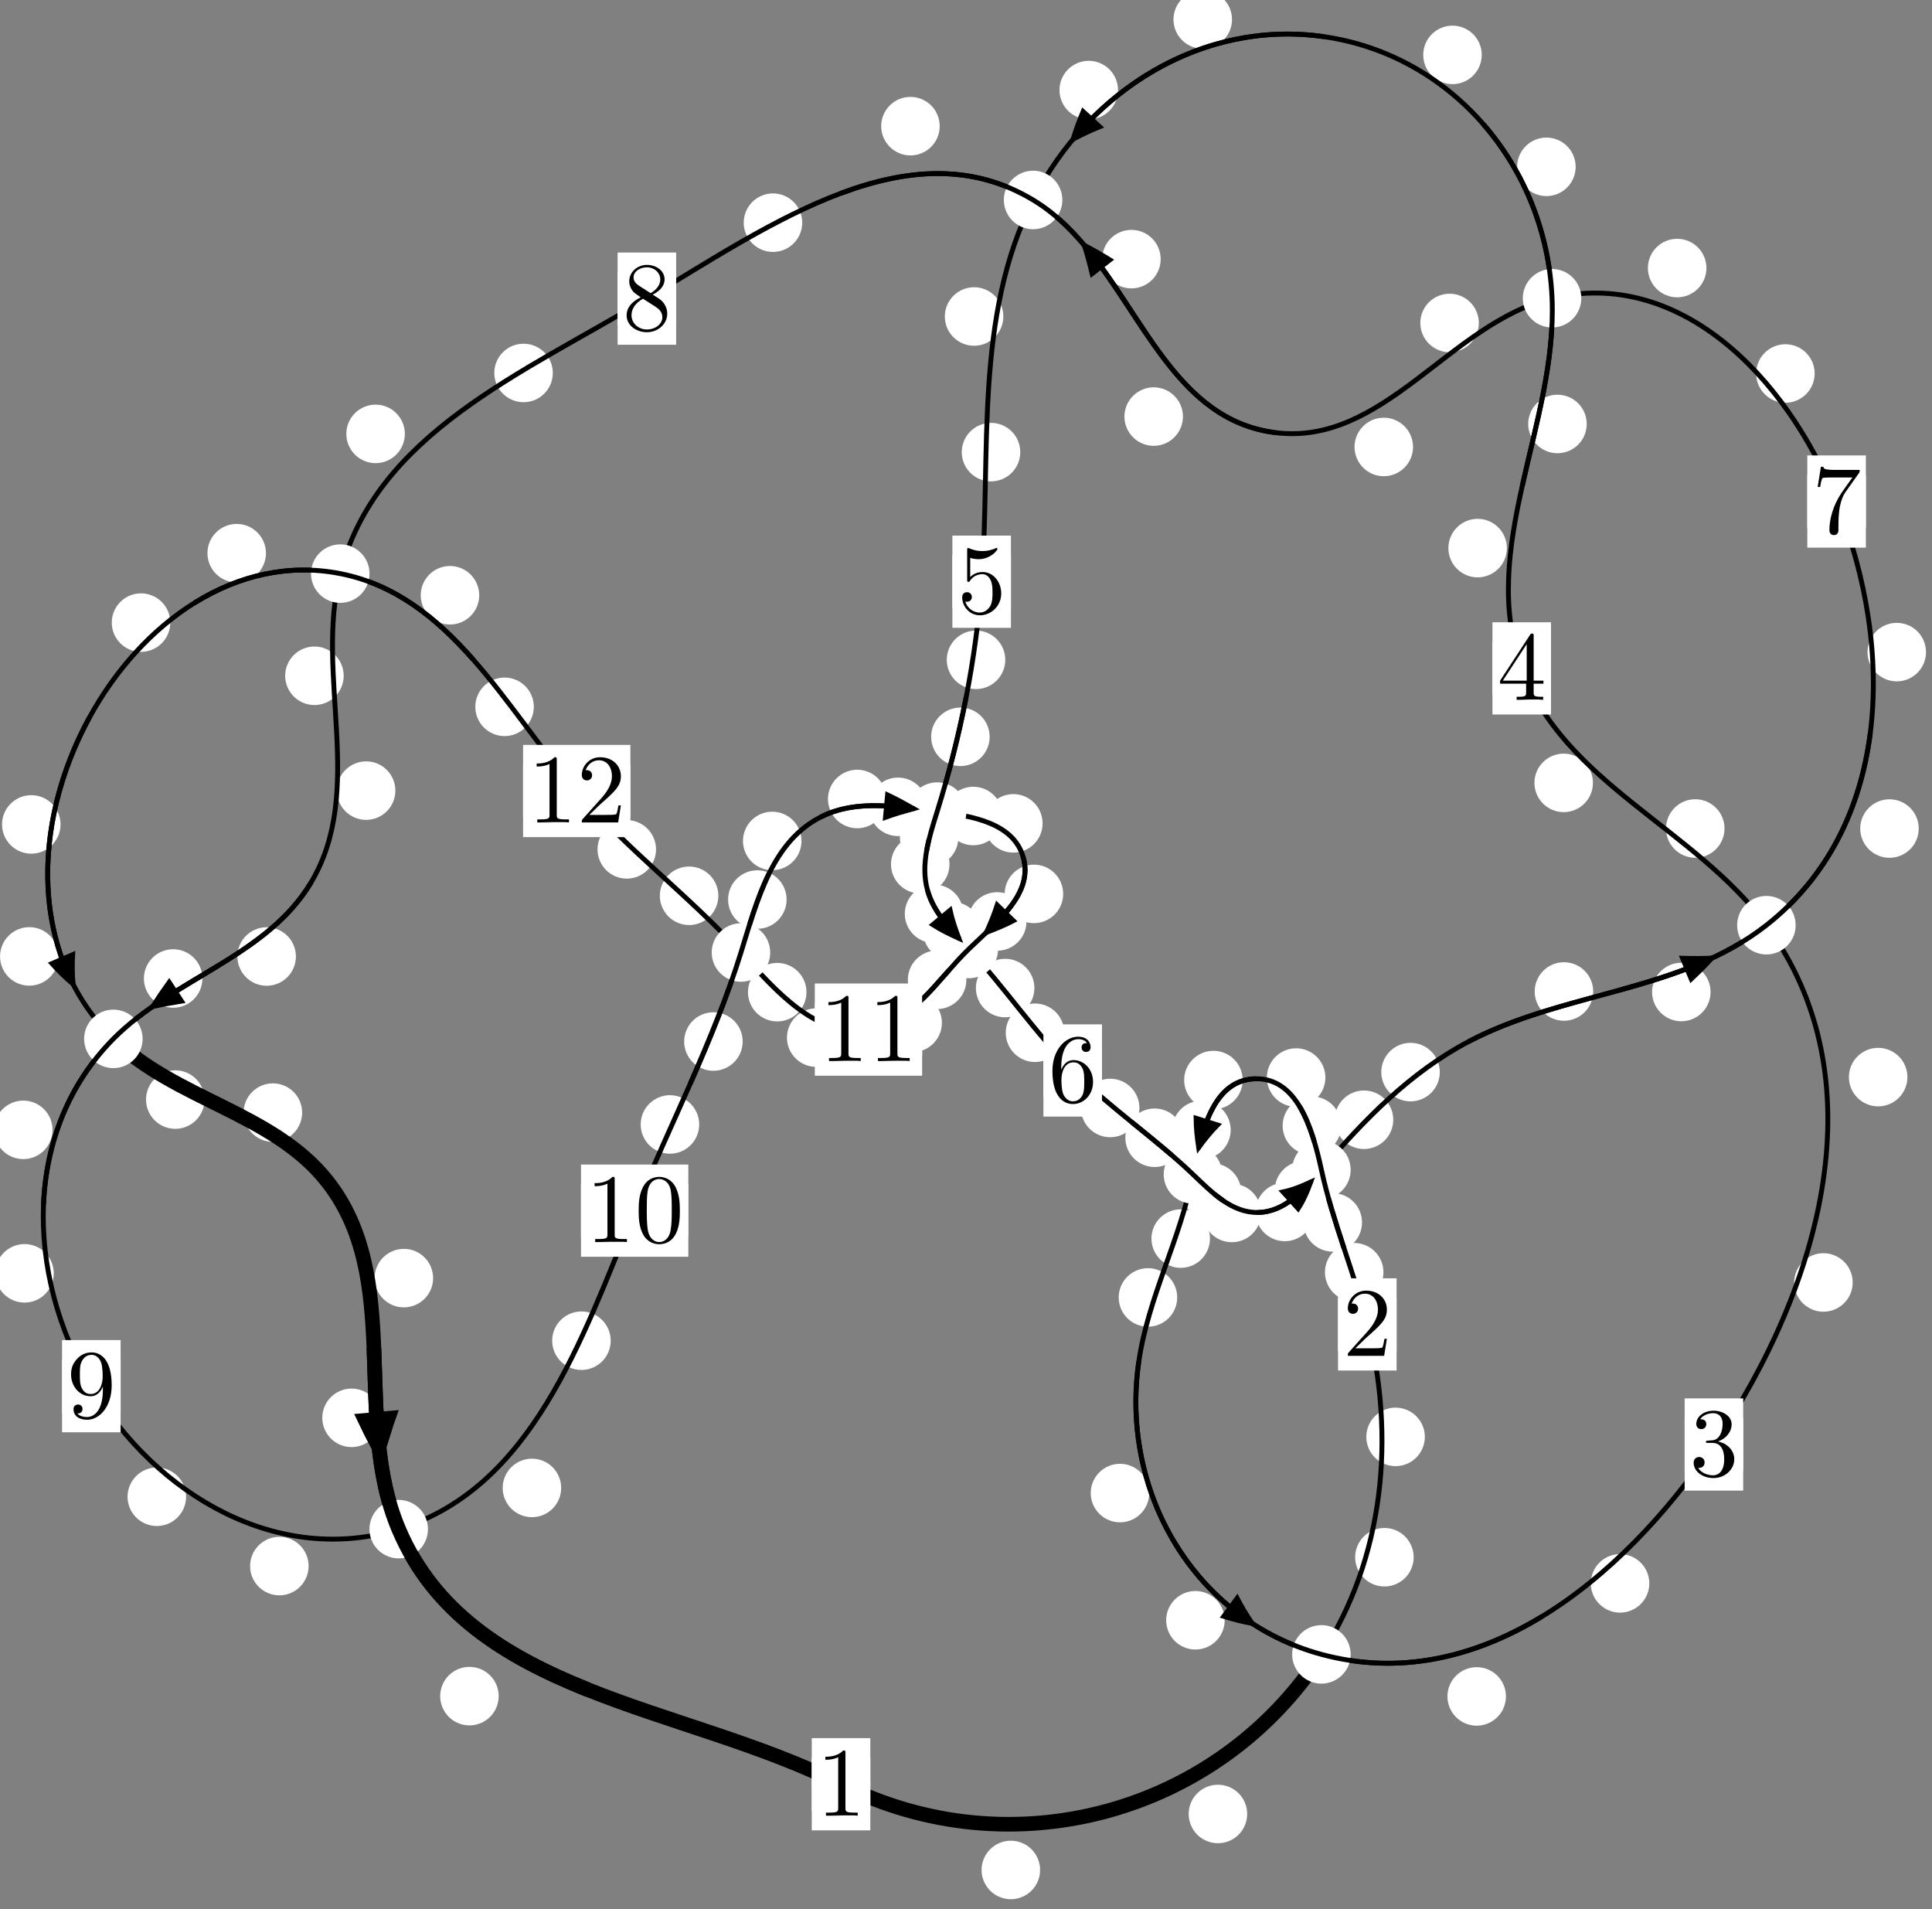 <?xml version="1.0"?>
<!-- Created by MetaPost 1.999 on 2021.07.06:0003 -->
<svg version="1.1" xmlns="http://www.w3.org/2000/svg" xmlns:xlink="http://www.w3.org/1999/xlink" width="197.379" height="195.009" viewBox="0 0 197.379 195.009">
<rect x="0" y="0" width="197.379" height="195.009" fill="#808080" stroke="none"/>
<!-- Original BoundingBox: -135.611511 -25.011292 61.767548 169.997360 -->
  <defs>
    <g transform="scale(0.01,0.01)" id="GLYPHcmr10_48">
      <path style="fill-rule: evenodd;" d="M460 -320C460 -400,455 -480,420 -554C374 -650,292 -666,250 -666C190 -666,117 -640,76 -547C44 -478,39 -400,39 -320C39 -245,43 -155,84 -79C127 2,200 22,249 22C303 22,379 1,423 -94C455 -163,460 -241,460 -320M249 -0C210 -0,151 -25,133 -121C122 -181,122 -273,122 -332C122 -396,122 -462,130 -516C149 -635,224 -644,249 -644C282 -644,348 -626,367 -527C377 -471,377 -395,377 -332C377 -257,377 -189,366 -125C351 -30,294 -0,249 -0"></path>
    </g>
    <g transform="scale(0.01,0.01)" id="GLYPHcmr10_49">
      <path style="fill-rule: evenodd;" d="M294 -640C294 -664,294 -666,271 -666C209 -602,121 -602,89 -602L89 -571C109 -571,168 -571,220 -597L220 -79C220 -43,217 -31,127 -31L95 -31L95 -0L257 -0L130 -3L217 -3L257 -3L297 -3L384 -3L419 -0L419 -31L387 -31C297 -31,294 -42,294 -79"></path>
    </g>
    <g transform="scale(0.01,0.01)" id="GLYPHcmr10_50">
      <path style="fill-rule: evenodd;" d="M127 -77L233 -180C389 -318,449 -372,449 -472C449 -586,359 -666,237 -666C124 -666,50 -574,50 -485C50 -429,100 -429,103 -429C120 -429,155 -441,155 -482C155 -508,137 -534,102 -534C94 -534,92 -534,89 -533C112 -598,166 -635,224 -635C315 -635,358 -554,358 -472C358 -392,308 -313,253 -251L61 -37C50 -26,50 -24,50 -0L421 -0L449 -174L424 -174C419 -144,412 -100,402 -85C395 -77,329 -77,307 -77"></path>
    </g>
    <g transform="scale(0.01,0.01)" id="GLYPHcmr10_51">
      <path style="fill-rule: evenodd;" d="M290 -352C372 -379,430 -449,430 -528C430 -610,342 -666,246 -666C145 -666,69 -606,69 -530C69 -497,91 -478,120 -478C151 -478,171 -500,171 -529C171 -579,124 -579,109 -579C140 -628,206 -641,242 -641C283 -641,338 -619,338 -529C338 -517,336 -459,310 -415C280 -367,246 -364,221 -363C213 -362,189 -360,182 -360C174 -359,167 -358,167 -348C167 -337,174 -337,191 -337L235 -337C317 -337,354 -269,354 -171C354 -35,285 -6,241 -6C198 -6,123 -23,88 -82C123 -77,154 -99,154 -137C154 -173,127 -193,98 -193C74 -193,42 -179,42 -135C42 -44,135 22,244 22C366 22,457 -69,457 -171C457 -253,394 -331,290 -352"></path>
    </g>
    <g transform="scale(0.01,0.01)" id="GLYPHcmr10_52">
      <path style="fill-rule: evenodd;" d="M294 -165L294 -78C294 -42,292 -31,218 -31L197 -31L197 -0L332 -0L238 -3L290 -3L332 -3L374 -3L427 -3L468 -0L468 -31L447 -31C373 -31,371 -42,371 -78L371 -165L471 -165L471 -196L371 -196L371 -651C371 -671,371 -677,355 -677C346 -677,343 -677,335 -665L28 -196L28 -165M300 -196L56 -196L300 -569"></path>
    </g>
    <g transform="scale(0.01,0.01)" id="GLYPHcmr10_53">
      <path style="fill-rule: evenodd;" d="M449 -201C449 -320,367 -420,259 -420C211 -420,168 -404,132 -369L132 -564C152 -558,185 -551,217 -551C340 -551,410 -642,410 -655C410 -661,407 -666,400 -666C399 -666,397 -666,392 -663C372 -654,323 -634,256 -634C216 -634,170 -641,123 -662C115 -665,113 -665,111 -665C101 -665,101 -657,101 -641L101 -345C101 -327,101 -319,115 -319C122 -319,124 -322,128 -328C139 -344,176 -398,257 -398C309 -398,334 -352,342 -334C358 -297,360 -258,360 -208C360 -173,360 -113,336 -71C312 -32,275 -6,229 -6C156 -6,99 -59,82 -118C85 -117,88 -116,99 -116C132 -116,149 -141,149 -165C149 -189,132 -214,99 -214C85 -214,50 -207,50 -161C50 -75,119 22,231 22C347 22,449 -74,449 -201"></path>
    </g>
    <g transform="scale(0.01,0.01)" id="GLYPHcmr10_54">
      <path style="fill-rule: evenodd;" d="M132 -328L132 -352C132 -605,256 -641,307 -641C331 -641,373 -635,395 -601C380 -601,340 -601,340 -556C340 -525,364 -510,386 -510C402 -510,432 -519,432 -558C432 -618,388 -666,305 -666C177 -666,42 -537,42 -316C42 -49,158 22,251 22C362 22,457 -72,457 -204C457 -331,368 -427,257 -427C189 -427,152 -376,132 -328M251 -6C188 -6,158 -66,152 -81C134 -128,134 -208,134 -226C134 -304,166 -404,256 -404C272 -404,318 -404,349 -342C367 -305,367 -254,367 -205C367 -157,367 -107,350 -71C320 -11,274 -6,251 -6"></path>
    </g>
    <g transform="scale(0.01,0.01)" id="GLYPHcmr10_55">
      <path style="fill-rule: evenodd;" d="M476 -609C485 -621,485 -623,485 -644L242 -644C120 -644,118 -657,114 -676L89 -676L56 -470L81 -470C84 -486,93 -549,106 -561C113 -567,191 -567,204 -567L411 -567C400 -551,321 -442,299 -409C209 -274,176 -135,176 -33C176 -23,176 22,222 22C268 22,268 -23,268 -33L268 -84C268 -139,271 -194,279 -248C283 -271,297 -357,341 -419"></path>
    </g>
    <g transform="scale(0.01,0.01)" id="GLYPHcmr10_56">
      <path style="fill-rule: evenodd;" d="M163 -457C117 -487,113 -521,113 -538C113 -599,178 -641,249 -641C322 -641,386 -589,386 -517C386 -460,347 -412,287 -377M309 -362C381 -399,430 -451,430 -517C430 -609,341 -666,250 -666C150 -666,69 -592,69 -499C69 -481,71 -436,113 -389C124 -377,161 -352,186 -335C128 -306,42 -250,42 -151C42 -45,144 22,249 22C362 22,457 -61,457 -168C457 -204,446 -249,408 -291C389 -312,373 -322,309 -362M209 -320L332 -242C360 -223,407 -193,407 -132C407 -58,332 -6,250 -6C164 -6,92 -68,92 -151C92 -209,124 -273,209 -320"></path>
    </g>
    <g transform="scale(0.01,0.01)" id="GLYPHcmr10_57">
      <path style="fill-rule: evenodd;" d="M367 -318L367 -286C367 -52,263 -6,205 -6C188 -6,134 -8,107 -42C151 -42,159 -71,159 -88C159 -119,135 -134,113 -134C97 -134,67 -125,67 -86C67 -19,121 22,206 22C335 22,457 -114,457 -329C457 -598,342 -666,253 -666C198 -666,149 -648,106 -603C65 -558,42 -516,42 -441C42 -316,130 -218,242 -218C303 -218,344 -260,367 -318M243 -241C227 -241,181 -241,150 -304C132 -341,132 -391,132 -440C132 -494,132 -541,153 -578C180 -628,218 -641,253 -641C299 -641,332 -607,349 -562C361 -530,365 -467,365 -421C365 -338,331 -241,243 -241"></path>
    </g>
  </defs>
  <path d="M106.259 191.023C106.259 190.23,105.944 189.47,105.383 188.909C104.823 188.349,104.063 188.034,103.27 188.034C102.477 188.034,101.717 188.349,101.157 188.909C100.596 189.47,100.281 190.23,100.281 191.023C100.281 191.815,100.596 192.575,101.157 193.136C101.717 193.696,102.477 194.011,103.27 194.011C104.063 194.011,104.823 193.696,105.383 193.136C105.944 192.575,106.259 191.815,106.259 191.023Z" style="fill: rgb(100%,100%,100%);stroke: none;"></path>
  <path d="M88.912 182.266C88.912 181.473,88.598 180.713,88.037 180.152C87.477 179.592,86.716 179.277,85.924 179.277C85.131 179.277,84.371 179.592,83.81 180.152C83.25 180.713,82.935 181.473,82.935 182.266C82.935 183.058,83.25 183.818,83.81 184.379C84.371 184.939,85.131 185.254,85.924 185.254C86.716 185.254,87.477 184.939,88.037 184.379C88.598 183.818,88.912 183.058,88.912 182.266Z" style="fill: rgb(100%,100%,100%);stroke: none;"></path>
  <path d="M144.425 159.075C144.425 158.282,144.11 157.522,143.549 156.962C142.989 156.401,142.229 156.086,141.436 156.086C140.643 156.086,139.883 156.401,139.323 156.962C138.762 157.522,138.447 158.282,138.447 159.075C138.447 159.868,138.762 160.628,139.323 161.188C139.883 161.749,140.643 162.064,141.436 162.064C142.229 162.064,142.989 161.749,143.549 161.188C144.11 160.628,144.425 159.868,144.425 159.075Z" style="fill: rgb(100%,100%,100%);stroke: none;"></path>
  <path d="M127.416 185.304C127.416 184.511,127.101 183.751,126.541 183.19C125.98 182.63,125.22 182.315,124.428 182.315C123.635 182.315,122.875 182.63,122.314 183.19C121.754 183.751,121.439 184.511,121.439 185.304C121.439 186.096,121.754 186.856,122.314 187.417C122.875 187.977,123.635 188.292,124.428 188.292C125.22 188.292,125.98 187.977,126.541 187.417C127.101 186.856,127.416 186.096,127.416 185.304Z" style="fill: rgb(100%,100%,100%);stroke: none;"></path>
  <path d="M141.338 129.963C141.338 129.17,141.023 128.41,140.462 127.85C139.902 127.289,139.142 126.974,138.349 126.974C137.556 126.974,136.796 127.289,136.236 127.85C135.675 128.41,135.36 129.17,135.36 129.963C135.36 130.756,135.675 131.516,136.236 132.076C136.796 132.637,137.556 132.952,138.349 132.952C139.142 132.952,139.902 132.637,140.462 132.076C141.023 131.516,141.338 130.756,141.338 129.963Z" style="fill: rgb(100%,100%,100%);stroke: none;"></path>
  <path d="M145.566 146.782C145.566 145.99,145.251 145.23,144.69 144.669C144.13 144.109,143.37 143.794,142.577 143.794C141.784 143.794,141.024 144.109,140.464 144.669C139.903 145.23,139.588 145.99,139.588 146.782C139.588 147.575,139.903 148.335,140.464 148.896C141.024 149.456,141.784 149.771,142.577 149.771C143.37 149.771,144.13 149.456,144.69 148.896C145.251 148.335,145.566 147.575,145.566 146.782Z" style="fill: rgb(100%,100%,100%);stroke: none;"></path>
  <path d="M137.015 114.994C137.015 114.201,136.7 113.441,136.14 112.881C135.579 112.32,134.819 112.005,134.026 112.005C133.234 112.005,132.473 112.32,131.913 112.881C131.353 113.441,131.038 114.201,131.038 114.994C131.038 115.787,131.353 116.547,131.913 117.107C132.473 117.668,133.234 117.983,134.026 117.983C134.819 117.983,135.579 117.668,136.14 117.107C136.7 116.547,137.015 115.787,137.015 114.994Z" style="fill: rgb(100%,100%,100%);stroke: none;"></path>
  <path d="M139.149 124.874C139.149 124.082,138.834 123.322,138.274 122.761C137.713 122.201,136.953 121.886,136.161 121.886C135.368 121.886,134.608 122.201,134.047 122.761C133.487 123.322,133.172 124.082,133.172 124.874C133.172 125.667,133.487 126.427,134.047 126.988C134.608 127.548,135.368 127.863,136.161 127.863C136.953 127.863,137.713 127.548,138.274 126.988C138.834 126.427,139.149 125.667,139.149 124.874Z" style="fill: rgb(100%,100%,100%);stroke: none;"></path>
  <path d="M126.955 110.332C126.955 109.539,126.64 108.779,126.079 108.219C125.519 107.658,124.759 107.343,123.966 107.343C123.173 107.343,122.413 107.658,121.853 108.219C121.292 108.779,120.977 109.539,120.977 110.332C120.977 111.125,121.292 111.885,121.853 112.445C122.413 113.006,123.173 113.321,123.966 113.321C124.759 113.321,125.519 113.006,126.079 112.445C126.64 111.885,126.955 111.125,126.955 110.332Z" style="fill: rgb(100%,100%,100%);stroke: none;"></path>
  <path d="M135.405 110.074C135.405 109.282,135.09 108.522,134.529 107.961C133.969 107.401,133.209 107.086,132.416 107.086C131.623 107.086,130.863 107.401,130.303 107.961C129.742 108.522,129.427 109.282,129.427 110.074C129.427 110.867,129.742 111.627,130.303 112.188C130.863 112.748,131.623 113.063,132.416 113.063C133.209 113.063,133.969 112.748,134.529 112.188C135.09 111.627,135.405 110.867,135.405 110.074Z" style="fill: rgb(100%,100%,100%);stroke: none;"></path>
  <path d="M123.614 126.526C123.614 125.733,123.299 124.973,122.739 124.413C122.178 123.852,121.418 123.537,120.625 123.537C119.833 123.537,119.073 123.852,118.512 124.413C117.952 124.973,117.637 125.733,117.637 126.526C117.637 127.319,117.952 128.079,118.512 128.639C119.073 129.2,119.833 129.515,120.625 129.515C121.418 129.515,122.178 129.2,122.739 128.639C123.299 128.079,123.614 127.319,123.614 126.526Z" style="fill: rgb(100%,100%,100%);stroke: none;"></path>
  <path d="M125.73 115.427C125.73 114.635,125.415 113.875,124.854 113.314C124.294 112.754,123.534 112.439,122.741 112.439C121.948 112.439,121.188 112.754,120.628 113.314C120.067 113.875,119.752 114.635,119.752 115.427C119.752 116.22,120.067 116.98,120.628 117.541C121.188 118.101,121.948 118.416,122.741 118.416C123.534 118.416,124.294 118.101,124.854 117.541C125.415 116.98,125.73 116.22,125.73 115.427Z" style="fill: rgb(100%,100%,100%);stroke: none;"></path>
  <path d="M117.41 152.522C117.41 151.729,117.095 150.969,116.534 150.409C115.974 149.848,115.214 149.533,114.421 149.533C113.628 149.533,112.868 149.848,112.308 150.409C111.747 150.969,111.432 151.729,111.432 152.522C111.432 153.315,111.747 154.075,112.308 154.635C112.868 155.196,113.628 155.511,114.421 155.511C115.214 155.511,115.974 155.196,116.534 154.635C117.095 154.075,117.41 153.315,117.41 152.522Z" style="fill: rgb(100%,100%,100%);stroke: none;"></path>
  <path d="M120.267 132.538C120.267 131.745,119.952 130.985,119.392 130.424C118.831 129.864,118.071 129.549,117.279 129.549C116.486 129.549,115.726 129.864,115.165 130.424C114.605 130.985,114.29 131.745,114.29 132.538C114.29 133.33,114.605 134.09,115.165 134.651C115.726 135.211,116.486 135.526,117.279 135.526C118.071 135.526,118.831 135.211,119.392 134.651C119.952 134.09,120.267 133.33,120.267 132.538Z" style="fill: rgb(100%,100%,100%);stroke: none;"></path>
  <path d="M153.852 173.295C153.852 172.502,153.537 171.742,152.977 171.182C152.416 170.621,151.656 170.306,150.864 170.306C150.071 170.306,149.311 170.621,148.75 171.182C148.19 171.742,147.875 172.502,147.875 173.295C147.875 174.088,148.19 174.848,148.75 175.408C149.311 175.969,150.071 176.284,150.864 176.284C151.656 176.284,152.416 175.969,152.977 175.408C153.537 174.848,153.852 174.088,153.852 173.295Z" style="fill: rgb(100%,100%,100%);stroke: none;"></path>
  <path d="M125.117 165.515C125.117 164.722,124.802 163.962,124.242 163.402C123.681 162.841,122.921 162.526,122.128 162.526C121.336 162.526,120.576 162.841,120.015 163.402C119.455 163.962,119.14 164.722,119.14 165.515C119.14 166.308,119.455 167.068,120.015 167.628C120.576 168.189,121.336 168.504,122.128 168.504C122.921 168.504,123.681 168.189,124.242 167.628C124.802 167.068,125.117 166.308,125.117 165.515Z" style="fill: rgb(100%,100%,100%);stroke: none;"></path>
  <path d="M189.277 131.008C189.277 130.215,188.962 129.455,188.402 128.895C187.841 128.334,187.081 128.019,186.288 128.019C185.496 128.019,184.735 128.334,184.175 128.895C183.615 129.455,183.3 130.215,183.3 131.008C183.3 131.801,183.615 132.561,184.175 133.121C184.735 133.682,185.496 133.997,186.288 133.997C187.081 133.997,187.841 133.682,188.402 133.121C188.962 132.561,189.277 131.801,189.277 131.008Z" style="fill: rgb(100%,100%,100%);stroke: none;"></path>
  <path d="M168.498 161.746C168.498 160.953,168.183 160.193,167.622 159.633C167.062 159.072,166.302 158.757,165.509 158.757C164.716 158.757,163.956 159.072,163.396 159.633C162.835 160.193,162.52 160.953,162.52 161.746C162.52 162.539,162.835 163.299,163.396 163.859C163.956 164.42,164.716 164.735,165.509 164.735C166.302 164.735,167.062 164.42,167.622 163.859C168.183 163.299,168.498 162.539,168.498 161.746Z" style="fill: rgb(100%,100%,100%);stroke: none;"></path>
  <path d="M176.181 84.634C176.181 83.842,175.866 83.081,175.306 82.521C174.745 81.96,173.985 81.646,173.192 81.646C172.4 81.646,171.64 81.96,171.079 82.521C170.519 83.081,170.204 83.842,170.204 84.634C170.204 85.427,170.519 86.187,171.079 86.748C171.64 87.308,172.4 87.623,173.192 87.623C173.985 87.623,174.745 87.308,175.306 86.748C175.866 86.187,176.181 85.427,176.181 84.634Z" style="fill: rgb(100%,100%,100%);stroke: none;"></path>
  <path d="M194.868 110.03C194.868 109.237,194.553 108.477,193.992 107.917C193.432 107.356,192.672 107.041,191.879 107.041C191.086 107.041,190.326 107.356,189.766 107.917C189.205 108.477,188.89 109.237,188.89 110.03C188.89 110.823,189.205 111.583,189.766 112.143C190.326 112.704,191.086 113.019,191.879 113.019C192.672 113.019,193.432 112.704,193.992 112.143C194.553 111.583,194.868 110.823,194.868 110.03Z" style="fill: rgb(100%,100%,100%);stroke: none;"></path>
  <path d="M153.948 55.99C153.948 55.197,153.633 54.437,153.073 53.877C152.512 53.316,151.752 53.001,150.959 53.001C150.167 53.001,149.407 53.316,148.846 53.877C148.286 54.437,147.971 55.197,147.971 55.99C147.971 56.783,148.286 57.543,148.846 58.103C149.407 58.664,150.167 58.979,150.959 58.979C151.752 58.979,152.512 58.664,153.073 58.103C153.633 57.543,153.948 56.783,153.948 55.99Z" style="fill: rgb(100%,100%,100%);stroke: none;"></path>
  <path d="M162.74 79.973C162.74 79.18,162.425 78.42,161.865 77.86C161.304 77.299,160.544 76.984,159.752 76.984C158.959 76.984,158.199 77.299,157.638 77.86C157.078 78.42,156.763 79.18,156.763 79.973C156.763 80.766,157.078 81.526,157.638 82.086C158.199 82.647,158.959 82.962,159.752 82.962C160.544 82.962,161.304 82.647,161.865 82.086C162.425 81.526,162.74 80.766,162.74 79.973Z" style="fill: rgb(100%,100%,100%);stroke: none;"></path>
  <path d="M160.974 17.042C160.974 16.249,160.659 15.489,160.098 14.928C159.538 14.368,158.778 14.053,157.985 14.053C157.192 14.053,156.432 14.368,155.872 14.928C155.311 15.489,154.996 16.249,154.996 17.042C154.996 17.834,155.311 18.595,155.872 19.155C156.432 19.716,157.192 20.031,157.985 20.031C158.778 20.031,159.538 19.716,160.098 19.155C160.659 18.595,160.974 17.834,160.974 17.042Z" style="fill: rgb(100%,100%,100%);stroke: none;"></path>
  <path d="M162.104 43.31C162.104 42.517,161.79 41.757,161.229 41.196C160.669 40.636,159.908 40.321,159.116 40.321C158.323 40.321,157.563 40.636,157.002 41.196C156.442 41.757,156.127 42.517,156.127 43.31C156.127 44.102,156.442 44.862,157.002 45.423C157.563 45.983,158.323 46.298,159.116 46.298C159.908 46.298,160.669 45.983,161.229 45.423C161.79 44.862,162.104 44.102,162.104 43.31Z" style="fill: rgb(100%,100%,100%);stroke: none;"></path>
  <path d="M125.865 1.991C125.865 1.199,125.55 0.439,124.99 -0.122C124.429 -0.682,123.669 -0.997,122.876 -0.997C122.084 -0.997,121.323 -0.682,120.763 -0.122C120.202 0.439,119.887 1.199,119.887 1.991C119.887 2.784,120.202 3.544,120.763 4.105C121.323 4.665,122.084 4.98,122.876 4.98C123.669 4.98,124.429 4.665,124.99 4.105C125.55 3.544,125.865 2.784,125.865 1.991Z" style="fill: rgb(100%,100%,100%);stroke: none;"></path>
  <path d="M151.379 5.608C151.379 4.815,151.064 4.055,150.503 3.494C149.943 2.934,149.183 2.619,148.39 2.619C147.597 2.619,146.837 2.934,146.277 3.494C145.716 4.055,145.401 4.815,145.401 5.608C145.401 6.4,145.716 7.16,146.277 7.721C146.837 8.281,147.597 8.596,148.39 8.596C149.183 8.596,149.943 8.281,150.503 7.721C151.064 7.16,151.379 6.4,151.379 5.608Z" style="fill: rgb(100%,100%,100%);stroke: none;"></path>
  <path d="M102.505 32.331C102.505 31.539,102.19 30.778,101.629 30.218C101.069 29.657,100.308 29.342,99.516 29.342C98.723 29.342,97.963 29.657,97.402 30.218C96.842 30.778,96.527 31.539,96.527 32.331C96.527 33.124,96.842 33.884,97.402 34.445C97.963 35.005,98.723 35.32,99.516 35.32C100.308 35.32,101.069 35.005,101.629 34.445C102.19 33.884,102.505 33.124,102.505 32.331Z" style="fill: rgb(100%,100%,100%);stroke: none;"></path>
  <path d="M114.218 9.201C114.218 8.409,113.903 7.648,113.342 7.088C112.782 6.527,112.022 6.212,111.229 6.212C110.436 6.212,109.676 6.527,109.116 7.088C108.555 7.648,108.24 8.409,108.24 9.201C108.24 9.994,108.555 10.754,109.116 11.315C109.676 11.875,110.436 12.19,111.229 12.19C112.022 12.19,112.782 11.875,113.342 11.315C113.903 10.754,114.218 9.994,114.218 9.201Z" style="fill: rgb(100%,100%,100%);stroke: none;"></path>
  <path d="M102.702 67.403C102.702 66.61,102.388 65.85,101.827 65.29C101.267 64.729,100.506 64.414,99.714 64.414C98.921 64.414,98.161 64.729,97.6 65.29C97.04 65.85,96.725 66.61,96.725 67.403C96.725 68.196,97.04 68.956,97.6 69.516C98.161 70.077,98.921 70.392,99.714 70.392C100.506 70.392,101.267 70.077,101.827 69.516C102.388 68.956,102.702 68.196,102.702 67.403Z" style="fill: rgb(100%,100%,100%);stroke: none;"></path>
  <path d="M104.234 46.187C104.234 45.394,103.919 44.634,103.358 44.073C102.798 43.513,102.038 43.198,101.245 43.198C100.452 43.198,99.692 43.513,99.132 44.073C98.571 44.634,98.256 45.394,98.256 46.187C98.256 46.979,98.571 47.739,99.132 48.3C99.692 48.86,100.452 49.175,101.245 49.175C102.038 49.175,102.798 48.86,103.358 48.3C103.919 47.739,104.234 46.979,104.234 46.187Z" style="fill: rgb(100%,100%,100%);stroke: none;"></path>
  <path d="M97.912 85.544C97.912 84.752,97.597 83.991,97.036 83.431C96.476 82.871,95.716 82.556,94.923 82.556C94.13 82.556,93.37 82.871,92.81 83.431C92.249 83.991,91.934 84.752,91.934 85.544C91.934 86.337,92.249 87.097,92.81 87.658C93.37 88.218,94.13 88.533,94.923 88.533C95.716 88.533,96.476 88.218,97.036 87.658C97.597 87.097,97.912 86.337,97.912 85.544Z" style="fill: rgb(100%,100%,100%);stroke: none;"></path>
  <path d="M101.106 75.269C101.106 74.476,100.791 73.716,100.23 73.156C99.67 72.595,98.91 72.28,98.117 72.28C97.324 72.28,96.564 72.595,96.004 73.156C95.443 73.716,95.128 74.476,95.128 75.269C95.128 76.062,95.443 76.822,96.004 77.382C96.564 77.943,97.324 78.258,98.117 78.258C98.91 78.258,99.67 77.943,100.23 77.382C100.791 76.822,101.106 76.062,101.106 75.269Z" style="fill: rgb(100%,100%,100%);stroke: none;"></path>
  <path d="M98.415 93.348C98.415 92.555,98.1 91.795,97.539 91.235C96.979 90.674,96.219 90.359,95.426 90.359C94.633 90.359,93.873 90.674,93.313 91.235C92.752 91.795,92.437 92.555,92.437 93.348C92.437 94.141,92.752 94.901,93.313 95.461C93.873 96.022,94.633 96.337,95.426 96.337C96.219 96.337,96.979 96.022,97.539 95.461C98.1 94.901,98.415 94.141,98.415 93.348Z" style="fill: rgb(100%,100%,100%);stroke: none;"></path>
  <path d="M97.004 88.283C97.004 87.49,96.69 86.73,96.129 86.17C95.569 85.609,94.808 85.294,94.016 85.294C93.223 85.294,92.463 85.609,91.902 86.17C91.342 86.73,91.027 87.49,91.027 88.283C91.027 89.076,91.342 89.836,91.902 90.396C92.463 90.957,93.223 91.272,94.016 91.272C94.808 91.272,95.569 90.957,96.129 90.396C96.69 89.836,97.004 89.076,97.004 88.283Z" style="fill: rgb(100%,100%,100%);stroke: none;"></path>
  <path d="M105.677 100.932C105.677 100.14,105.362 99.38,104.802 98.819C104.241 98.259,103.481 97.944,102.689 97.944C101.896 97.944,101.136 98.259,100.575 98.819C100.015 99.38,99.7 100.14,99.7 100.932C99.7 101.725,100.015 102.485,100.575 103.046C101.136 103.606,101.896 103.921,102.689 103.921C103.481 103.921,104.241 103.606,104.802 103.046C105.362 102.485,105.677 101.725,105.677 100.932Z" style="fill: rgb(100%,100%,100%);stroke: none;"></path>
  <path d="M100.28 95.125C100.28 94.332,99.965 93.572,99.405 93.012C98.844 92.451,98.084 92.136,97.292 92.136C96.499 92.136,95.739 92.451,95.178 93.012C94.618 93.572,94.303 94.332,94.303 95.125C94.303 95.918,94.618 96.678,95.178 97.238C95.739 97.799,96.499 98.114,97.292 98.114C98.084 98.114,98.844 97.799,99.405 97.238C99.965 96.678,100.28 95.918,100.28 95.125Z" style="fill: rgb(100%,100%,100%);stroke: none;"></path>
  <path d="M116.409 113.184C116.409 112.391,116.094 111.631,115.533 111.071C114.973 110.51,114.213 110.195,113.42 110.195C112.627 110.195,111.867 110.51,111.307 111.071C110.746 111.631,110.431 112.391,110.431 113.184C110.431 113.977,110.746 114.737,111.307 115.297C111.867 115.858,112.627 116.173,113.42 116.173C114.213 116.173,114.973 115.858,115.533 115.297C116.094 114.737,116.409 113.977,116.409 113.184Z" style="fill: rgb(100%,100%,100%);stroke: none;"></path>
  <path d="M108.727 105.499C108.727 104.706,108.412 103.946,107.852 103.385C107.291 102.825,106.531 102.51,105.738 102.51C104.946 102.51,104.186 102.825,103.625 103.385C103.065 103.946,102.75 104.706,102.75 105.499C102.75 106.291,103.065 107.052,103.625 107.612C104.186 108.173,104.946 108.488,105.738 108.488C106.531 108.488,107.291 108.173,107.852 107.612C108.412 107.052,108.727 106.291,108.727 105.499Z" style="fill: rgb(100%,100%,100%);stroke: none;"></path>
  <path d="M126.81 121.823C126.81 121.03,126.495 120.27,125.934 119.709C125.374 119.149,124.614 118.834,123.821 118.834C123.028 118.834,122.268 119.149,121.708 119.709C121.147 120.27,120.832 121.03,120.832 121.823C120.832 122.615,121.147 123.376,121.708 123.936C122.268 124.496,123.028 124.811,123.821 124.811C124.614 124.811,125.374 124.496,125.934 123.936C126.495 123.376,126.81 122.615,126.81 121.823Z" style="fill: rgb(100%,100%,100%);stroke: none;"></path>
  <path d="M120.947 116.226C120.947 115.433,120.632 114.673,120.071 114.112C119.511 113.552,118.75 113.237,117.958 113.237C117.165 113.237,116.405 113.552,115.844 114.112C115.284 114.673,114.969 115.433,114.969 116.226C114.969 117.018,115.284 117.779,115.844 118.339C116.405 118.9,117.165 119.214,117.958 119.214C118.75 119.214,119.511 118.9,120.071 118.339C120.632 117.779,120.947 117.018,120.947 116.226Z" style="fill: rgb(100%,100%,100%);stroke: none;"></path>
  <path d="M134.244 123.805C134.244 123.012,133.929 122.252,133.369 121.692C132.808 121.131,132.048 120.816,131.255 120.816C130.463 120.816,129.703 121.131,129.142 121.692C128.582 122.252,128.267 123.012,128.267 123.805C128.267 124.598,128.582 125.358,129.142 125.918C129.703 126.479,130.463 126.794,131.255 126.794C132.048 126.794,132.808 126.479,133.369 125.918C133.929 125.358,134.244 124.598,134.244 123.805Z" style="fill: rgb(100%,100%,100%);stroke: none;"></path>
  <path d="M128.836 123.908C128.836 123.115,128.522 122.355,127.961 121.794C127.401 121.234,126.64 120.919,125.848 120.919C125.055 120.919,124.295 121.234,123.734 121.794C123.174 122.355,122.859 123.115,122.859 123.908C122.859 124.7,123.174 125.461,123.734 126.021C124.295 126.581,125.055 126.896,125.848 126.896C126.64 126.896,127.401 126.581,127.961 126.021C128.522 125.461,128.836 124.7,128.836 123.908Z" style="fill: rgb(100%,100%,100%);stroke: none;"></path>
  <path d="M142.339 114.386C142.339 113.593,142.024 112.833,141.463 112.273C140.903 111.712,140.143 111.397,139.35 111.397C138.557 111.397,137.797 111.712,137.237 112.273C136.676 112.833,136.361 113.593,136.361 114.386C136.361 115.179,136.676 115.939,137.237 116.499C137.797 117.06,138.557 117.375,139.35 117.375C140.143 117.375,140.903 117.06,141.463 116.499C142.024 115.939,142.339 115.179,142.339 114.386Z" style="fill: rgb(100%,100%,100%);stroke: none;"></path>
  <path d="M136.212 121.591C136.212 120.799,135.897 120.039,135.336 119.478C134.776 118.918,134.016 118.603,133.223 118.603C132.43 118.603,131.67 118.918,131.11 119.478C130.549 120.039,130.234 120.799,130.234 121.591C130.234 122.384,130.549 123.144,131.11 123.705C131.67 124.265,132.43 124.58,133.223 124.58C134.016 124.58,134.776 124.265,135.336 123.705C135.897 123.144,136.212 122.384,136.212 121.591Z" style="fill: rgb(100%,100%,100%);stroke: none;"></path>
  <path d="M162.766 101.283C162.766 100.491,162.451 99.731,161.891 99.17C161.33 98.61,160.57 98.295,159.777 98.295C158.985 98.295,158.225 98.61,157.664 99.17C157.104 99.731,156.789 100.491,156.789 101.283C156.789 102.076,157.104 102.836,157.664 103.397C158.225 103.957,158.985 104.272,159.777 104.272C160.57 104.272,161.33 103.957,161.891 103.397C162.451 102.836,162.766 102.076,162.766 101.283Z" style="fill: rgb(100%,100%,100%);stroke: none;"></path>
  <path d="M147.094 109.518C147.094 108.725,146.779 107.965,146.219 107.405C145.658 106.844,144.898 106.529,144.106 106.529C143.313 106.529,142.553 106.844,141.992 107.405C141.432 107.965,141.117 108.725,141.117 109.518C141.117 110.311,141.432 111.071,141.992 111.631C142.553 112.192,143.313 112.507,144.106 112.507C144.898 112.507,145.658 112.192,146.219 111.631C146.779 111.071,147.094 110.311,147.094 109.518Z" style="fill: rgb(100%,100%,100%);stroke: none;"></path>
  <path d="M196.024 84.639C196.024 83.846,195.71 83.086,195.149 82.526C194.589 81.965,193.828 81.65,193.036 81.65C192.243 81.65,191.483 81.965,190.922 82.526C190.362 83.086,190.047 83.846,190.047 84.639C190.047 85.432,190.362 86.192,190.922 86.752C191.483 87.313,192.243 87.628,193.036 87.628C193.828 87.628,194.589 87.313,195.149 86.752C195.71 86.192,196.024 85.432,196.024 84.639Z" style="fill: rgb(100%,100%,100%);stroke: none;"></path>
  <path d="M174.758 101.336C174.758 100.543,174.443 99.783,173.883 99.223C173.322 98.662,172.562 98.347,171.769 98.347C170.977 98.347,170.217 98.662,169.656 99.223C169.096 99.783,168.781 100.543,168.781 101.336C168.781 102.129,169.096 102.889,169.656 103.449C170.217 104.01,170.977 104.325,171.769 104.325C172.562 104.325,173.322 104.01,173.883 103.449C174.443 102.889,174.758 102.129,174.758 101.336Z" style="fill: rgb(100%,100%,100%);stroke: none;"></path>
  <path d="M185.392 38.153C185.392 37.36,185.077 36.6,184.516 36.04C183.956 35.479,183.196 35.164,182.403 35.164C181.61 35.164,180.85 35.479,180.29 36.04C179.729 36.6,179.414 37.36,179.414 38.153C179.414 38.946,179.729 39.706,180.29 40.266C180.85 40.827,181.61 41.142,182.403 41.142C183.196 41.142,183.956 40.827,184.516 40.266C185.077 39.706,185.392 38.946,185.392 38.153Z" style="fill: rgb(100%,100%,100%);stroke: none;"></path>
  <path d="M196.768 66.615C196.768 65.822,196.453 65.062,195.892 64.501C195.332 63.941,194.572 63.626,193.779 63.626C192.986 63.626,192.226 63.941,191.665 64.501C191.105 65.062,190.79 65.822,190.79 66.615C190.79 67.407,191.105 68.168,191.665 68.728C192.226 69.289,192.986 69.603,193.779 69.603C194.572 69.603,195.332 69.289,195.892 68.728C196.453 68.168,196.768 67.407,196.768 66.615Z" style="fill: rgb(100%,100%,100%);stroke: none;"></path>
  <path d="M151.081 32.993C151.081 32.2,150.767 31.44,150.206 30.879C149.646 30.319,148.885 30.004,148.093 30.004C147.3 30.004,146.54 30.319,145.979 30.879C145.419 31.44,145.104 32.2,145.104 32.993C145.104 33.785,145.419 34.546,145.979 35.106C146.54 35.667,147.3 35.982,148.093 35.982C148.885 35.982,149.646 35.667,150.206 35.106C150.767 34.546,151.081 33.785,151.081 32.993Z" style="fill: rgb(100%,100%,100%);stroke: none;"></path>
  <path d="M174.333 27.382C174.333 26.59,174.018 25.829,173.457 25.269C172.897 24.708,172.137 24.394,171.344 24.394C170.551 24.394,169.791 24.708,169.231 25.269C168.67 25.829,168.355 26.59,168.355 27.382C168.355 28.175,168.67 28.935,169.231 29.496C169.791 30.056,170.551 30.371,171.344 30.371C172.137 30.371,172.897 30.056,173.457 29.496C174.018 28.935,174.333 28.175,174.333 27.382Z" style="fill: rgb(100%,100%,100%);stroke: none;"></path>
  <path d="M120.854 42.554C120.854 41.762,120.539 41.002,119.978 40.441C119.418 39.881,118.658 39.566,117.865 39.566C117.072 39.566,116.312 39.881,115.752 40.441C115.191 41.002,114.876 41.762,114.876 42.554C114.876 43.347,115.191 44.107,115.752 44.668C116.312 45.228,117.072 45.543,117.865 45.543C118.658 45.543,119.418 45.228,119.978 44.668C120.539 44.107,120.854 43.347,120.854 42.554Z" style="fill: rgb(100%,100%,100%);stroke: none;"></path>
  <path d="M144.36 45.658C144.36 44.865,144.045 44.105,143.484 43.545C142.924 42.984,142.164 42.669,141.371 42.669C140.578 42.669,139.818 42.984,139.258 43.545C138.697 44.105,138.382 44.865,138.382 45.658C138.382 46.451,138.697 47.211,139.258 47.771C139.818 48.332,140.578 48.647,141.371 48.647C142.164 48.647,142.924 48.332,143.484 47.771C144.045 47.211,144.36 46.451,144.36 45.658Z" style="fill: rgb(100%,100%,100%);stroke: none;"></path>
  <path d="M96.003 12.887C96.003 12.094,95.688 11.334,95.128 10.774C94.567 10.213,93.807 9.898,93.014 9.898C92.222 9.898,91.461 10.213,90.901 10.774C90.341 11.334,90.026 12.094,90.026 12.887C90.026 13.68,90.341 14.44,90.901 15C91.461 15.561,92.222 15.876,93.014 15.876C93.807 15.876,94.567 15.561,95.128 15C95.688 14.44,96.003 13.68,96.003 12.887Z" style="fill: rgb(100%,100%,100%);stroke: none;"></path>
  <path d="M118.578 26.472C118.578 25.679,118.263 24.919,117.703 24.358C117.142 23.798,116.382 23.483,115.589 23.483C114.797 23.483,114.037 23.798,113.476 24.358C112.916 24.919,112.601 25.679,112.601 26.472C112.601 27.264,112.916 28.025,113.476 28.585C114.037 29.146,114.797 29.461,115.589 29.461C116.382 29.461,117.142 29.146,117.703 28.585C118.263 28.025,118.578 27.264,118.578 26.472Z" style="fill: rgb(100%,100%,100%);stroke: none;"></path>
  <path d="M56.476 38.099C56.476 37.306,56.162 36.546,55.601 35.985C55.041 35.425,54.28 35.11,53.488 35.11C52.695 35.11,51.935 35.425,51.374 35.985C50.814 36.546,50.499 37.306,50.499 38.099C50.499 38.891,50.814 39.652,51.374 40.212C51.935 40.772,52.695 41.087,53.488 41.087C54.28 41.087,55.041 40.772,55.601 40.212C56.162 39.652,56.476 38.891,56.476 38.099Z" style="fill: rgb(100%,100%,100%);stroke: none;"></path>
  <path d="M81.959 22.747C81.959 21.954,81.644 21.194,81.083 20.634C80.523 20.073,79.763 19.758,78.97 19.758C78.177 19.758,77.417 20.073,76.857 20.634C76.296 21.194,75.981 21.954,75.981 22.747C75.981 23.54,76.296 24.3,76.857 24.86C77.417 25.421,78.177 25.736,78.97 25.736C79.763 25.736,80.523 25.421,81.083 24.86C81.644 24.3,81.959 23.54,81.959 22.747Z" style="fill: rgb(100%,100%,100%);stroke: none;"></path>
  <path d="M35.113 69.033C35.113 68.24,34.798 67.48,34.238 66.92C33.677 66.359,32.917 66.044,32.124 66.044C31.332 66.044,30.571 66.359,30.011 66.92C29.45 67.48,29.135 68.24,29.135 69.033C29.135 69.826,29.45 70.586,30.011 71.146C30.571 71.707,31.332 72.022,32.124 72.022C32.917 72.022,33.677 71.707,34.238 71.146C34.798 70.586,35.113 69.826,35.113 69.033Z" style="fill: rgb(100%,100%,100%);stroke: none;"></path>
  <path d="M41.361 44.323C41.361 43.53,41.046 42.77,40.486 42.21C39.925 41.649,39.165 41.334,38.372 41.334C37.58 41.334,36.819 41.649,36.259 42.21C35.698 42.77,35.383 43.53,35.383 44.323C35.383 45.116,35.698 45.876,36.259 46.436C36.819 46.997,37.58 47.312,38.372 47.312C39.165 47.312,39.925 46.997,40.486 46.436C41.046 45.876,41.361 45.116,41.361 44.323Z" style="fill: rgb(100%,100%,100%);stroke: none;"></path>
  <path d="M30.231 97.71C30.231 96.917,29.916 96.157,29.356 95.597C28.796 95.036,28.035 94.721,27.243 94.721C26.45 94.721,25.69 95.036,25.129 95.597C24.569 96.157,24.254 96.917,24.254 97.71C24.254 98.503,24.569 99.263,25.129 99.823C25.69 100.384,26.45 100.699,27.243 100.699C28.035 100.699,28.796 100.384,29.356 99.823C29.916 99.263,30.231 98.503,30.231 97.71Z" style="fill: rgb(100%,100%,100%);stroke: none;"></path>
  <path d="M40.393 80.764C40.393 79.971,40.078 79.211,39.517 78.651C38.957 78.09,38.197 77.775,37.404 77.775C36.611 77.775,35.851 78.09,35.291 78.651C34.73 79.211,34.415 79.971,34.415 80.764C34.415 81.557,34.73 82.317,35.291 82.877C35.851 83.438,36.611 83.753,37.404 83.753C38.197 83.753,38.957 83.438,39.517 82.877C40.078 82.317,40.393 81.557,40.393 80.764Z" style="fill: rgb(100%,100%,100%);stroke: none;"></path>
  <path d="M5.366 115.418C5.366 114.625,5.051 113.865,4.491 113.305C3.93 112.744,3.17 112.429,2.377 112.429C1.585 112.429,0.824 112.744,0.264 113.305C-0.297 113.865,-0.612 114.625,-0.612 115.418C-0.612 116.211,-0.297 116.971,0.264 117.531C0.824 118.092,1.585 118.407,2.377 118.407C3.17 118.407,3.93 118.092,4.491 117.531C5.051 116.971,5.366 116.211,5.366 115.418Z" style="fill: rgb(100%,100%,100%);stroke: none;"></path>
  <path d="M20.679 99.956C20.679 99.164,20.364 98.403,19.803 97.843C19.243 97.282,18.483 96.968,17.69 96.968C16.897 96.968,16.137 97.282,15.577 97.843C15.016 98.403,14.701 99.164,14.701 99.956C14.701 100.749,15.016 101.509,15.577 102.07C16.137 102.63,16.897 102.945,17.69 102.945C18.483 102.945,19.243 102.63,19.803 102.07C20.364 101.509,20.679 100.749,20.679 99.956Z" style="fill: rgb(100%,100%,100%);stroke: none;"></path>
  <path d="M19.01 152.899C19.01 152.106,18.695 151.346,18.134 150.786C17.574 150.225,16.814 149.91,16.021 149.91C15.228 149.91,14.468 150.225,13.908 150.786C13.347 151.346,13.032 152.106,13.032 152.899C13.032 153.692,13.347 154.452,13.908 155.012C14.468 155.573,15.228 155.888,16.021 155.888C16.814 155.888,17.574 155.573,18.134 155.012C18.695 154.452,19.01 153.692,19.01 152.899Z" style="fill: rgb(100%,100%,100%);stroke: none;"></path>
  <path d="M5.495 130.075C5.495 129.282,5.18 128.522,4.619 127.962C4.059 127.401,3.299 127.086,2.506 127.086C1.713 127.086,0.953 127.401,0.393 127.962C-0.168 128.522,-0.483 129.282,-0.483 130.075C-0.483 130.868,-0.168 131.628,0.393 132.188C0.953 132.749,1.713 133.064,2.506 133.064C3.299 133.064,4.059 132.749,4.619 132.188C5.18 131.628,5.495 130.868,5.495 130.075Z" style="fill: rgb(100%,100%,100%);stroke: none;"></path>
  <path d="M57.332 151.998C57.332 151.205,57.017 150.445,56.457 149.884C55.896 149.324,55.136 149.009,54.343 149.009C53.551 149.009,52.791 149.324,52.23 149.884C51.67 150.445,51.355 151.205,51.355 151.998C51.355 152.79,51.67 153.55,52.23 154.111C52.791 154.671,53.551 154.986,54.343 154.986C55.136 154.986,55.896 154.671,56.457 154.111C57.017 153.55,57.332 152.79,57.332 151.998Z" style="fill: rgb(100%,100%,100%);stroke: none;"></path>
  <path d="M31.528 159.979C31.528 159.187,31.213 158.426,30.652 157.866C30.092 157.305,29.332 156.99,28.539 156.99C27.746 156.99,26.986 157.305,26.426 157.866C25.865 158.426,25.55 159.187,25.55 159.979C25.55 160.772,25.865 161.532,26.426 162.093C26.986 162.653,27.746 162.968,28.539 162.968C29.332 162.968,30.092 162.653,30.652 162.093C31.213 161.532,31.528 160.772,31.528 159.979Z" style="fill: rgb(100%,100%,100%);stroke: none;"></path>
  <path d="M71.432 114.867C71.432 114.075,71.117 113.314,70.556 112.754C69.996 112.193,69.236 111.878,68.443 111.878C67.65 111.878,66.89 112.193,66.33 112.754C65.769 113.314,65.454 114.075,65.454 114.867C65.454 115.66,65.769 116.42,66.33 116.981C66.89 117.541,67.65 117.856,68.443 117.856C69.236 117.856,69.996 117.541,70.556 116.981C71.117 116.42,71.432 115.66,71.432 114.867Z" style="fill: rgb(100%,100%,100%);stroke: none;"></path>
  <path d="M62.391 136.956C62.391 136.164,62.076 135.403,61.515 134.843C60.955 134.283,60.195 133.968,59.402 133.968C58.609 133.968,57.849 134.283,57.289 134.843C56.728 135.403,56.413 136.164,56.413 136.956C56.413 137.749,56.728 138.509,57.289 139.07C57.849 139.63,58.609 139.945,59.402 139.945C60.195 139.945,60.955 139.63,61.515 139.07C62.076 138.509,62.391 137.749,62.391 136.956Z" style="fill: rgb(100%,100%,100%);stroke: none;"></path>
  <path d="M80.362 91.89C80.362 91.097,80.047 90.337,79.487 89.777C78.926 89.216,78.166 88.901,77.373 88.901C76.581 88.901,75.821 89.216,75.26 89.777C74.7 90.337,74.385 91.097,74.385 91.89C74.385 92.683,74.7 93.443,75.26 94.003C75.821 94.564,76.581 94.879,77.373 94.879C78.166 94.879,78.926 94.564,79.487 94.003C80.047 93.443,80.362 92.683,80.362 91.89Z" style="fill: rgb(100%,100%,100%);stroke: none;"></path>
  <path d="M75.874 106.395C75.874 105.602,75.559 104.842,74.999 104.281C74.438 103.721,73.678 103.406,72.886 103.406C72.093 103.406,71.333 103.721,70.772 104.281C70.212 104.842,69.897 105.602,69.897 106.395C69.897 107.188,70.212 107.948,70.772 108.508C71.333 109.069,72.093 109.384,72.886 109.384C73.678 109.384,74.438 109.069,74.999 108.508C75.559 107.948,75.874 107.188,75.874 106.395Z" style="fill: rgb(100%,100%,100%);stroke: none;"></path>
  <path d="M90.566 81.619C90.566 80.827,90.251 80.067,89.691 79.506C89.13 78.946,88.37 78.631,87.577 78.631C86.785 78.631,86.024 78.946,85.464 79.506C84.903 80.067,84.588 80.827,84.588 81.619C84.588 82.412,84.903 83.172,85.464 83.733C86.024 84.293,86.785 84.608,87.577 84.608C88.37 84.608,89.13 84.293,89.691 83.733C90.251 83.172,90.566 82.412,90.566 81.619Z" style="fill: rgb(100%,100%,100%);stroke: none;"></path>
  <path d="M81.883 85.905C81.883 85.113,81.568 84.353,81.007 83.792C80.447 83.232,79.686 82.917,78.894 82.917C78.101 82.917,77.341 83.232,76.78 83.792C76.22 84.353,75.905 85.113,75.905 85.905C75.905 86.698,76.22 87.458,76.78 88.019C77.341 88.579,78.101 88.894,78.894 88.894C79.686 88.894,80.447 88.579,81.007 88.019C81.568 87.458,81.883 86.698,81.883 85.905Z" style="fill: rgb(100%,100%,100%);stroke: none;"></path>
  <path d="M102.426 83.358C102.426 82.565,102.111 81.805,101.55 81.244C100.99 80.684,100.23 80.369,99.437 80.369C98.644 80.369,97.884 80.684,97.324 81.244C96.763 81.805,96.448 82.565,96.448 83.358C96.448 84.15,96.763 84.91,97.324 85.471C97.884 86.031,98.644 86.346,99.437 86.346C100.23 86.346,100.99 86.031,101.55 85.471C102.111 84.91,102.426 84.15,102.426 83.358Z" style="fill: rgb(100%,100%,100%);stroke: none;"></path>
  <path d="M94.735 82.42C94.735 81.628,94.421 80.868,93.86 80.307C93.3 79.747,92.539 79.432,91.747 79.432C90.954 79.432,90.194 79.747,89.633 80.307C89.073 80.868,88.758 81.628,88.758 82.42C88.758 83.213,89.073 83.973,89.633 84.534C90.194 85.094,90.954 85.409,91.747 85.409C92.539 85.409,93.3 85.094,93.86 84.534C94.421 83.973,94.735 83.213,94.735 82.42Z" style="fill: rgb(100%,100%,100%);stroke: none;"></path>
  <path d="M108.617 91.314C108.617 90.522,108.302 89.762,107.742 89.201C107.181 88.641,106.421 88.326,105.628 88.326C104.836 88.326,104.076 88.641,103.515 89.201C102.955 89.762,102.64 90.522,102.64 91.314C102.64 92.107,102.955 92.867,103.515 93.428C104.076 93.988,104.836 94.303,105.628 94.303C106.421 94.303,107.181 93.988,107.742 93.428C108.302 92.867,108.617 92.107,108.617 91.314Z" style="fill: rgb(100%,100%,100%);stroke: none;"></path>
  <path d="M106.514 84.109C106.514 83.316,106.199 82.556,105.639 81.995C105.078 81.435,104.318 81.12,103.525 81.12C102.733 81.12,101.973 81.435,101.412 81.995C100.852 82.556,100.537 83.316,100.537 84.109C100.537 84.901,100.852 85.661,101.412 86.222C101.973 86.782,102.733 87.097,103.525 87.097C104.318 87.097,105.078 86.782,105.639 86.222C106.199 85.661,106.514 84.901,106.514 84.109Z" style="fill: rgb(100%,100%,100%);stroke: none;"></path>
  <path d="M98.726 100.089C98.726 99.296,98.411 98.536,97.85 97.976C97.29 97.415,96.529 97.1,95.737 97.1C94.944 97.1,94.184 97.415,93.623 97.976C93.063 98.536,92.748 99.296,92.748 100.089C92.748 100.882,93.063 101.642,93.623 102.202C94.184 102.763,94.944 103.078,95.737 103.078C96.529 103.078,97.29 102.763,97.85 102.202C98.411 101.642,98.726 100.882,98.726 100.089Z" style="fill: rgb(100%,100%,100%);stroke: none;"></path>
  <path d="M104.87 94.13C104.87 93.337,104.555 92.577,103.994 92.016C103.434 91.456,102.674 91.141,101.881 91.141C101.088 91.141,100.328 91.456,99.768 92.016C99.207 92.577,98.892 93.337,98.892 94.13C98.892 94.922,99.207 95.682,99.768 96.243C100.328 96.803,101.088 97.118,101.881 97.118C102.674 97.118,103.434 96.803,103.994 96.243C104.555 95.682,104.87 94.922,104.87 94.13Z" style="fill: rgb(100%,100%,100%);stroke: none;"></path>
  <path d="M86.375 105.996C86.375 105.203,86.06 104.443,85.5 103.882C84.939 103.322,84.179 103.007,83.387 103.007C82.594 103.007,81.834 103.322,81.273 103.882C80.713 104.443,80.398 105.203,80.398 105.996C80.398 106.788,80.713 107.549,81.273 108.109C81.834 108.67,82.594 108.984,83.387 108.984C84.179 108.984,84.939 108.67,85.5 108.109C86.06 107.549,86.375 106.788,86.375 105.996Z" style="fill: rgb(100%,100%,100%);stroke: none;"></path>
  <path d="M96.226 104.487C96.226 103.694,95.911 102.934,95.35 102.373C94.79 101.813,94.03 101.498,93.237 101.498C92.444 101.498,91.684 101.813,91.124 102.373C90.563 102.934,90.248 103.694,90.248 104.487C90.248 105.279,90.563 106.04,91.124 106.6C91.684 107.161,92.444 107.475,93.237 107.475C94.03 107.475,94.79 107.161,95.35 106.6C95.911 106.04,96.226 105.279,96.226 104.487Z" style="fill: rgb(100%,100%,100%);stroke: none;"></path>
  <path d="M73.388 91.507C73.388 90.715,73.074 89.954,72.513 89.394C71.953 88.833,71.192 88.519,70.4 88.519C69.607 88.519,68.847 88.833,68.286 89.394C67.726 89.954,67.411 90.715,67.411 91.507C67.411 92.3,67.726 93.06,68.286 93.621C68.847 94.181,69.607 94.496,70.4 94.496C71.192 94.496,71.953 94.181,72.513 93.621C73.074 93.06,73.388 92.3,73.388 91.507Z" style="fill: rgb(100%,100%,100%);stroke: none;"></path>
  <path d="M82.393 101.353C82.393 100.561,82.078 99.801,81.518 99.24C80.957 98.68,80.197 98.365,79.404 98.365C78.612 98.365,77.852 98.68,77.291 99.24C76.731 99.801,76.416 100.561,76.416 101.353C76.416 102.146,76.731 102.906,77.291 103.467C77.852 104.027,78.612 104.342,79.404 104.342C80.197 104.342,80.957 104.027,81.518 103.467C82.078 102.906,82.393 102.146,82.393 101.353Z" style="fill: rgb(100%,100%,100%);stroke: none;"></path>
  <path d="M54.537 72.204C54.537 71.411,54.222 70.651,53.661 70.091C53.101 69.53,52.341 69.215,51.548 69.215C50.755 69.215,49.995 69.53,49.435 70.091C48.874 70.651,48.559 71.411,48.559 72.204C48.559 72.997,48.874 73.757,49.435 74.317C49.995 74.878,50.755 75.193,51.548 75.193C52.341 75.193,53.101 74.878,53.661 74.317C54.222 73.757,54.537 72.997,54.537 72.204Z" style="fill: rgb(100%,100%,100%);stroke: none;"></path>
  <path d="M67.022 86.767C67.022 85.974,66.707 85.214,66.147 84.653C65.586 84.093,64.826 83.778,64.033 83.778C63.241 83.778,62.481 84.093,61.92 84.653C61.36 85.214,61.045 85.974,61.045 86.767C61.045 87.559,61.36 88.319,61.92 88.88C62.481 89.44,63.241 89.755,64.033 89.755C64.826 89.755,65.586 89.44,66.147 88.88C66.707 88.319,67.022 87.559,67.022 86.767Z" style="fill: rgb(100%,100%,100%);stroke: none;"></path>
  <path d="M27.17 56.509C27.17 55.717,26.856 54.956,26.295 54.396C25.735 53.835,24.974 53.521,24.182 53.521C23.389 53.521,22.629 53.835,22.068 54.396C21.508 54.956,21.193 55.717,21.193 56.509C21.193 57.302,21.508 58.062,22.068 58.623C22.629 59.183,23.389 59.498,24.182 59.498C24.974 59.498,25.735 59.183,26.295 58.623C26.856 58.062,27.17 57.302,27.17 56.509Z" style="fill: rgb(100%,100%,100%);stroke: none;"></path>
  <path d="M48.959 60.808C48.959 60.015,48.644 59.255,48.084 58.695C47.524 58.134,46.763 57.819,45.971 57.819C45.178 57.819,44.418 58.134,43.857 58.695C43.297 59.255,42.982 60.015,42.982 60.808C42.982 61.601,43.297 62.361,43.857 62.921C44.418 63.482,45.178 63.797,45.971 63.797C46.763 63.797,47.524 63.482,48.084 62.921C48.644 62.361,48.959 61.601,48.959 60.808Z" style="fill: rgb(100%,100%,100%);stroke: none;"></path>
  <path d="M6.185 84.217C6.185 83.424,5.871 82.664,5.31 82.104C4.75 81.543,3.989 81.228,3.197 81.228C2.404 81.228,1.644 81.543,1.083 82.104C0.523 82.664,0.208 83.424,0.208 84.217C0.208 85.01,0.523 85.77,1.083 86.33C1.644 86.891,2.404 87.206,3.197 87.206C3.989 87.206,4.75 86.891,5.31 86.33C5.871 85.77,6.185 85.01,6.185 84.217Z" style="fill: rgb(100%,100%,100%);stroke: none;"></path>
  <path d="M17.396 63.601C17.396 62.808,17.081 62.048,16.521 61.488C15.96 60.927,15.2 60.612,14.407 60.612C13.615 60.612,12.854 60.927,12.294 61.488C11.734 62.048,11.419 62.808,11.419 63.601C11.419 64.394,11.734 65.154,12.294 65.714C12.854 66.275,13.615 66.59,14.407 66.59C15.2 66.59,15.96 66.275,16.521 65.714C17.081 65.154,17.396 64.394,17.396 63.601Z" style="fill: rgb(100%,100%,100%);stroke: none;"></path>
  <path d="M20.897 112.326C20.897 111.533,20.582 110.773,20.021 110.212C19.461 109.652,18.701 109.337,17.908 109.337C17.115 109.337,16.355 109.652,15.795 110.212C15.234 110.773,14.919 111.533,14.919 112.326C14.919 113.118,15.234 113.878,15.795 114.439C16.355 114.999,17.115 115.314,17.908 115.314C18.701 115.314,19.461 114.999,20.021 114.439C20.582 113.878,20.897 113.118,20.897 112.326Z" style="fill: rgb(100%,100%,100%);stroke: none;"></path>
  <path d="M5.981 97.701C5.981 96.908,5.666 96.148,5.106 95.588C4.545 95.027,3.785 94.712,2.992 94.712C2.2 94.712,1.44 95.027,0.879 95.588C0.319 96.148,0.004 96.908,0.004 97.701C0.004 98.494,0.319 99.254,0.879 99.814C1.44 100.375,2.2 100.69,2.992 100.69C3.785 100.69,4.545 100.375,5.106 99.814C5.666 99.254,5.981 98.494,5.981 97.701Z" style="fill: rgb(100%,100%,100%);stroke: none;"></path>
  <path d="M44.248 130.564C44.248 129.771,43.933 129.011,43.372 128.45C42.812 127.89,42.052 127.575,41.259 127.575C40.466 127.575,39.706 127.89,39.146 128.45C38.585 129.011,38.27 129.771,38.27 130.564C38.27 131.356,38.585 132.116,39.146 132.677C39.706 133.237,40.466 133.552,41.259 133.552C42.052 133.552,42.812 133.237,43.372 132.677C43.933 132.116,44.248 131.356,44.248 130.564Z" style="fill: rgb(100%,100%,100%);stroke: none;"></path>
  <path d="M30.867 113.657C30.867 112.864,30.552 112.104,29.991 111.543C29.431 110.983,28.671 110.668,27.878 110.668C27.085 110.668,26.325 110.983,25.765 111.543C25.204 112.104,24.889 112.864,24.889 113.657C24.889 114.449,25.204 115.209,25.765 115.77C26.325 116.33,27.085 116.645,27.878 116.645C28.671 116.645,29.431 116.33,29.991 115.77C30.552 115.209,30.867 114.449,30.867 113.657Z" style="fill: rgb(100%,100%,100%);stroke: none;"></path>
  <path d="M50.947 173.265C50.947 172.472,50.632 171.712,50.072 171.151C49.511 170.591,48.751 170.276,47.959 170.276C47.166 170.276,46.406 170.591,45.845 171.151C45.285 171.712,44.97 172.472,44.97 173.265C44.97 174.057,45.285 174.818,45.845 175.378C46.406 175.939,47.166 176.254,47.959 176.254C48.751 176.254,49.511 175.939,50.072 175.378C50.632 174.818,50.947 174.057,50.947 173.265Z" style="fill: rgb(100%,100%,100%);stroke: none;"></path>
  <path d="M38.904 144.836C38.904 144.043,38.589 143.283,38.028 142.723C37.468 142.162,36.708 141.847,35.915 141.847C35.122 141.847,34.362 142.162,33.802 142.723C33.241 143.283,32.926 144.043,32.926 144.836C32.926 145.629,33.241 146.389,33.802 146.949C34.362 147.51,35.122 147.825,35.915 147.825C36.708 147.825,37.468 147.51,38.028 146.949C38.589 146.389,38.904 145.629,38.904 144.836Z" style="fill: rgb(100%,100%,100%);stroke: none;"></path>
  <path d="M85.924 182.266C103.27 191.023,124.428 185.304,135 169C141.436 159.075,142.577 146.782,139.689 135.292C138.349 129.963,136.161 124.874,135 119.502C134.026 114.994,132.416 110.074,128.215 110.203C123.966 110.332,122.741 115.427,121.876 119.966C120.625 126.526,117.279 132.538,116.333 139.154C114.421 152.522,122.128 165.515,135 169C150.864 173.295,165.509 161.746,175.1 147.559C186.288 131.008,191.879 110.03,180.461 94.512C173.192 84.634,159.752 79.973,155.464 68.278C150.959 55.99,159.116 43.31,158.563 30.466C157.985 17.042,148.39 5.608,135.201 3.738C122.876 1.991,111.229 9.201,105.544 20.427C99.516 32.331,101.245 46.187,100.29 59.424C99.714 67.403,98.117 75.269,95.743 82.907C94.923 85.544,94.016 88.283,94.758 90.95C95.426 93.348,97.292 95.125,98.981 96.943C102.689 100.932,105.738 105.499,109.59 109.352C113.42 113.184,117.958 116.226,121.876 119.966C123.821 121.823,125.848 123.908,128.53 123.857C131.255 123.805,133.223 121.591,135 119.502C139.35 114.386,144.106 109.518,150.057 106.391C159.777 101.283,171.769 101.336,180.461 94.512C193.036 84.639,193.779 66.615,187.631 51.234C182.403 38.153,171.344 27.382,158.563 30.466C148.093 32.993,141.371 45.658,130.198 44.183C117.865 42.554,115.589 26.472,105.544 20.427C93.014 12.887,78.97 22.747,66.088 30.508C53.488 38.099,38.372 44.323,34.763 58.597C32.124 69.033,37.404 80.764,31.756 90.183C27.243 97.71,17.69 99.956,11.582 106.123C2.377 115.418,2.506 130.075,9.332 141.603C16.021 152.899,28.539 159.979,40.732 156.208C54.343 151.998,59.402 136.956,64.839 123.672C68.443 114.867,72.886 106.395,75.699 97.302C77.373 91.89,78.894 85.905,83.956 83.407C87.577 81.619,91.747 82.42,95.743 82.907C99.437 83.358,103.525 84.109,104.525 87.534C105.628 91.314,101.881 94.13,98.981 96.943C95.737 100.089,93.237 104.487,88.724 105.178C83.387 105.996,79.404 101.353,75.699 97.302C70.4 91.507,64.033 86.767,58.921 80.804C51.548 72.204,45.971 60.808,34.763 58.597C24.182 56.509,14.407 63.601,9.104 73.354C3.197 84.217,2.992 97.701,11.582 106.123C17.908 112.326,27.878 113.657,33.413 120.65C41.259 130.564,35.915 144.836,40.732 156.208C47.959 173.265,69.745 174.098,85.924 182.266" style="stroke:rgb(0%,0%,0%); stroke-width: 0.498;stroke-linecap: round;stroke-linejoin: round;stroke-miterlimit: 10;fill: none;"></path>
  <path d="M85.924 182.266C103.27 191.023,124.428 185.304,135 169" style="stroke:rgb(0%,0%,0%); stroke-width: 1.494;stroke-linecap: round;stroke-linejoin: round;stroke-miterlimit: 10;fill: none;"></path>
  <path d="M11.582 106.123C17.908 112.326,27.878 113.657,33.413 120.65C41.259 130.564,35.915 144.836,40.732 156.208C47.959 173.265,69.745 174.098,85.924 182.266" style="stroke:rgb(0%,0%,0%); stroke-width: 1.494;stroke-linecap: round;stroke-linejoin: round;stroke-miterlimit: 10;fill: none;"></path>
  <path d="M137.989 169C137.989 168.207,137.674 167.447,137.113 166.887C136.553 166.326,135.793 166.011,135 166.011C134.207 166.011,133.447 166.326,132.887 166.887C132.326 167.447,132.011 168.207,132.011 169C132.011 169.793,132.326 170.553,132.887 171.113C133.447 171.674,134.207 171.989,135 171.989C135.793 171.989,136.553 171.674,137.113 171.113C137.674 170.553,137.989 169.793,137.989 169Z" style="fill: rgb(100%,100%,100%);stroke: none;"></path>
  <path d="M120.123 157.783C123.419 163.138,128.564 167.257,135 169C142.932 171.148,150.559 169.334,157.402 165.21" style="stroke:rgb(0%,0%,0%); stroke-width: 0.498;stroke-linecap: round;stroke-linejoin: round;stroke-miterlimit: 10;fill: none;"></path>
  <path d="M124.865 119.966C124.865 119.173,124.55 118.413,123.989 117.853C123.429 117.292,122.669 116.977,121.876 116.977C121.083 116.977,120.323 117.292,119.763 117.853C119.202 118.413,118.887 119.173,118.887 119.966C118.887 120.759,119.202 121.519,119.763 122.079C120.323 122.64,121.083 122.955,121.876 122.955C122.669 122.955,123.429 122.64,123.989 122.079C124.55 121.519,124.865 120.759,124.865 119.966Z" style="fill: rgb(100%,100%,100%);stroke: none;"></path>
  <path d="M115.7 114.693C117.803 116.4,119.917 118.096,121.876 119.966C122.848 120.894,123.841 121.88,124.926 122.627" style="stroke:rgb(0%,0%,0%); stroke-width: 0.498;stroke-linecap: round;stroke-linejoin: round;stroke-miterlimit: 10;fill: none;"></path>
  <path d="M183.449 94.512C183.449 93.719,183.135 92.959,182.574 92.399C182.014 91.838,181.253 91.523,180.461 91.523C179.668 91.523,178.908 91.838,178.347 92.399C177.787 92.959,177.472 93.719,177.472 94.512C177.472 95.305,177.787 96.065,178.347 96.625C178.908 97.186,179.668 97.501,180.461 97.501C181.253 97.501,182.014 97.186,182.574 96.625C183.135 96.065,183.449 95.305,183.449 94.512Z" style="fill: rgb(100%,100%,100%);stroke: none;"></path>
  <path d="M165.645 101.095C170.944 99.617,176.115 97.924,180.461 94.512C186.748 89.575,190.078 82.601,191.067 74.938" style="stroke:rgb(0%,0%,0%); stroke-width: 0.498;stroke-linecap: round;stroke-linejoin: round;stroke-miterlimit: 10;fill: none;"></path>
  <path d="M108.533 20.427C108.533 19.634,108.218 18.874,107.658 18.314C107.097 17.753,106.337 17.438,105.544 17.438C104.751 17.438,103.991 17.753,103.431 18.314C102.87 18.874,102.555 19.634,102.555 20.427C102.555 21.22,102.87 21.98,103.431 22.54C103.991 23.101,104.751 23.416,105.544 23.416C106.337 23.416,107.097 23.101,107.658 22.54C108.218 21.98,108.533 21.22,108.533 20.427Z" style="fill: rgb(100%,100%,100%);stroke: none;"></path>
  <path d="M117.013 33.961C113.647 28.981,110.567 23.449,105.544 20.427C99.279 16.657,92.636 17.237,85.948 19.73" style="stroke:rgb(0%,0%,0%); stroke-width: 0.498;stroke-linecap: round;stroke-linejoin: round;stroke-miterlimit: 10;fill: none;"></path>
  <path d="M101.969 96.943C101.969 96.15,101.655 95.39,101.094 94.829C100.534 94.269,99.773 93.954,98.981 93.954C98.188 93.954,97.428 94.269,96.867 94.829C96.307 95.39,95.992 96.15,95.992 96.943C95.992 97.735,96.307 98.496,96.867 99.056C97.428 99.617,98.188 99.931,98.981 99.931C99.773 99.931,100.534 99.617,101.094 99.056C101.655 98.496,101.969 97.735,101.969 96.943Z" style="fill: rgb(100%,100%,100%);stroke: none;"></path>
  <path d="M103.254 92.601C102.093 94.129,100.431 95.536,98.981 96.943C97.359 98.516,95.923 100.402,94.328 101.981" style="stroke:rgb(0%,0%,0%); stroke-width: 0.498;stroke-linecap: round;stroke-linejoin: round;stroke-miterlimit: 10;fill: none;"></path>
  <path d="M137.989 119.502C137.989 118.709,137.674 117.949,137.113 117.388C136.553 116.828,135.793 116.513,135 116.513C134.207 116.513,133.447 116.828,132.887 117.388C132.326 117.949,132.011 118.709,132.011 119.502C132.011 120.294,132.326 121.055,132.887 121.615C133.447 122.175,134.207 122.49,135 122.49C135.793 122.49,136.553 122.175,137.113 121.615C137.674 121.055,137.989 120.294,137.989 119.502Z" style="fill: rgb(100%,100%,100%);stroke: none;"></path>
  <path d="M137.277 127.413C136.418 124.803,135.58 122.188,135 119.502C134.513 117.248,133.867 114.891,132.818 113.114" style="stroke:rgb(0%,0%,0%); stroke-width: 0.498;stroke-linecap: round;stroke-linejoin: round;stroke-miterlimit: 10;fill: none;"></path>
  <path d="M161.552 30.466C161.552 29.674,161.237 28.914,160.676 28.353C160.116 27.793,159.356 27.478,158.563 27.478C157.77 27.478,157.01 27.793,156.45 28.353C155.889 28.914,155.574 29.674,155.574 30.466C155.574 31.259,155.889 32.019,156.45 32.58C157.01 33.14,157.77 33.455,158.563 33.455C159.356 33.455,160.116 33.14,160.676 32.58C161.237 32.019,161.552 31.259,161.552 30.466Z" style="fill: rgb(100%,100%,100%);stroke: none;"></path>
  <path d="M155.532 49.58C156.938 43.269,158.839 36.888,158.563 30.466C158.274 23.754,155.731 17.539,151.611 12.769" style="stroke:rgb(0%,0%,0%); stroke-width: 0.498;stroke-linecap: round;stroke-linejoin: round;stroke-miterlimit: 10;fill: none;"></path>
  <path d="M37.752 58.597C37.752 57.804,37.437 57.044,36.876 56.483C36.316 55.923,35.556 55.608,34.763 55.608C33.97 55.608,33.21 55.923,32.65 56.483C32.089 57.044,31.774 57.804,31.774 58.597C31.774 59.389,32.089 60.15,32.65 60.71C33.21 61.271,33.97 61.586,34.763 61.586C35.556 61.586,36.316 61.271,36.876 60.71C37.437 60.15,37.752 59.389,37.752 58.597Z" style="fill: rgb(100%,100%,100%);stroke: none;"></path>
  <path d="M48.28 67.304C44.563 63.104,40.367 59.702,34.763 58.597C29.472 57.553,24.383 58.804,19.954 61.535" style="stroke:rgb(0%,0%,0%); stroke-width: 0.498;stroke-linecap: round;stroke-linejoin: round;stroke-miterlimit: 10;fill: none;"></path>
  <path d="M43.721 156.208C43.721 155.415,43.406 154.655,42.846 154.094C42.285 153.534,41.525 153.219,40.732 153.219C39.94 153.219,39.18 153.534,38.619 154.094C38.059 154.655,37.744 155.415,37.744 156.208C37.744 157,38.059 157.76,38.619 158.321C39.18 158.881,39.94 159.196,40.732 159.196C41.525 159.196,42.285 158.881,42.846 158.321C43.406 157.76,43.721 157,43.721 156.208Z" style="fill: rgb(100%,100%,100%);stroke: none;"></path>
  <path d="M38.208 137.882C38.455 144.111,38.324 150.522,40.732 156.208C44.345 164.736,51.599 169.209,59.971 172.57" style="stroke:rgb(0%,0%,0%); stroke-width: 1.494;stroke-linecap: round;stroke-linejoin: round;stroke-miterlimit: 10;fill: none;"></path>
  <path d="M98.731 82.907C98.731 82.115,98.417 81.355,97.856 80.794C97.296 80.234,96.535 79.919,95.743 79.919C94.95 79.919,94.19 80.234,93.629 80.794C93.069 81.355,92.754 82.115,92.754 82.907C92.754 83.7,93.069 84.46,93.629 85.021C94.19 85.581,94.95 85.896,95.743 85.896C96.535 85.896,97.296 85.581,97.856 85.021C98.417 84.46,98.731 83.7,98.731 82.907Z" style="fill: rgb(100%,100%,100%);stroke: none;"></path>
  <path d="M98.691 71.293C97.923 75.212,96.93 79.088,95.743 82.907C95.333 84.226,94.901 85.57,94.665 86.917" style="stroke:rgb(0%,0%,0%); stroke-width: 0.498;stroke-linecap: round;stroke-linejoin: round;stroke-miterlimit: 10;fill: none;"></path>
  <path d="M78.688 97.302C78.688 96.509,78.373 95.749,77.812 95.188C77.252 94.628,76.492 94.313,75.699 94.313C74.906 94.313,74.146 94.628,73.586 95.188C73.025 95.749,72.71 96.509,72.71 97.302C72.71 98.094,73.025 98.855,73.586 99.415C74.146 99.976,74.906 100.29,75.699 100.29C76.492 100.29,77.252 99.976,77.812 99.415C78.373 98.855,78.688 98.094,78.688 97.302Z" style="fill: rgb(100%,100%,100%);stroke: none;"></path>
  <path d="M70.565 110.595C72.478 106.24,74.292 101.848,75.699 97.302C76.536 94.596,77.335 91.747,78.557 89.262" style="stroke:rgb(0%,0%,0%); stroke-width: 0.498;stroke-linecap: round;stroke-linejoin: round;stroke-miterlimit: 10;fill: none;"></path>
  <path d="M14.571 106.123C14.571 105.331,14.256 104.57,13.696 104.01C13.135 103.45,12.375 103.135,11.582 103.135C10.79 103.135,10.03 103.45,9.469 104.01C8.909 104.57,8.594 105.331,8.594 106.123C8.594 106.916,8.909 107.676,9.469 108.237C10.03 108.797,10.79 109.112,11.582 109.112C12.375 109.112,13.135 108.797,13.696 108.237C14.256 107.676,14.571 106.916,14.571 106.123Z" style="fill: rgb(100%,100%,100%);stroke: none;"></path>
  <path d="M22.267 98.663C18.551 100.936,14.636 103.04,11.582 106.123C6.98 110.771,4.711 116.759,4.446 123.026" style="stroke:rgb(0%,0%,0%); stroke-width: 0.498;stroke-linecap: round;stroke-linejoin: round;stroke-miterlimit: 10;fill: none;"></path>
  <path d="M33.413 120.65C39.69 128.581,37.525 139.301,38.874 149.095" style="stroke:rgb(0%,0%,0%); stroke-width: 0.498;stroke-linecap: round;stroke-linejoin: round;stroke-miterlimit: 10;fill: none;"></path>
  <path d="M36.563 144.661C37.283 146.176,38.038 147.666,38.874 149.095C39.293 147.493,39.813 145.905,40.375 144.325Z" style="stroke:rgb(0%,0%,0%); stroke-width: 0.498;fill: rgb(0%,0%,0%);"></path>
  <path d="M33.413 120.65C39.69 128.581,37.525 139.301,38.874 149.095" style="stroke:rgb(0%,0%,0%); stroke-width: 0.498;stroke-linecap: round;stroke-linejoin: round;stroke-miterlimit: 10;fill: none;"></path>
  <path d="M37.443 146.458C37.898 147.354,38.371 148.235,38.874 149.095C39.126 148.131,39.415 147.173,39.727 146.218Z" style="stroke:rgb(0%,0%,0%); stroke-width: 0.498;fill: rgb(0%,0%,0%);"></path>
  <path d="M128.215 110.203C124.816 110.306,123.352 113.588,122.459 117.22" style="stroke:rgb(0%,0%,0%); stroke-width: 0.498;stroke-linecap: round;stroke-linejoin: round;stroke-miterlimit: 10;fill: none;"></path>
  <path d="M122.192 114.232C122.198 115.191,122.304 116.202,122.459 117.22C123.069 116.39,123.709 115.601,124.383 114.918Z" style="stroke:rgb(0%,0%,0%); stroke-width: 0.498;fill: rgb(0%,0%,0%);"></path>
  <path d="M116.333 139.154C114.803 149.848,119.43 160.303,127.932 165.841" style="stroke:rgb(0%,0%,0%); stroke-width: 0.498;stroke-linecap: round;stroke-linejoin: round;stroke-miterlimit: 10;fill: none;"></path>
  <path d="M125.022 165.113C125.973 165.413,126.944 165.657,127.932 165.841C127.364 165.012,126.85 164.153,126.389 163.269Z" style="stroke:rgb(0%,0%,0%); stroke-width: 0.498;fill: rgb(0%,0%,0%);"></path>
  <path d="M135.201 3.738C125.341 2.341,115.915 6.676,109.628 14.213" style="stroke:rgb(0%,0%,0%); stroke-width: 0.498;stroke-linecap: round;stroke-linejoin: round;stroke-miterlimit: 10;fill: none;"></path>
  <path d="M110.654 11.394C110.27 12.313,109.928 13.254,109.628 14.213C110.518 13.746,111.426 13.323,112.347 12.945Z" style="stroke:rgb(0%,0%,0%); stroke-width: 0.498;fill: rgb(0%,0%,0%);"></path>
  <path d="M94.758 90.95C95.292 92.868,96.593 94.389,97.957 95.852" style="stroke:rgb(0%,0%,0%); stroke-width: 0.498;stroke-linecap: round;stroke-linejoin: round;stroke-miterlimit: 10;fill: none;"></path>
  <path d="M95.298 94.463C96.131 94.995,97.039 95.434,97.957 95.852C97.604 94.907,97.271 93.955,97.059 92.989Z" style="stroke:rgb(0%,0%,0%); stroke-width: 0.498;fill: rgb(0%,0%,0%);"></path>
  <path d="M128.53 123.857C130.71 123.815,132.406 122.39,133.906 120.752" style="stroke:rgb(0%,0%,0%); stroke-width: 0.498;stroke-linecap: round;stroke-linejoin: round;stroke-miterlimit: 10;fill: none;"></path>
  <path d="M132.621 123.463C133.152 122.648,133.557 121.713,133.906 120.752C132.98 121.184,132.032 121.559,131.081 121.76Z" style="stroke:rgb(0%,0%,0%); stroke-width: 0.498;fill: rgb(0%,0%,0%);"></path>
  <path d="M150.057 106.391C157.833 102.305,167.064 101.521,174.895 97.877" style="stroke:rgb(0%,0%,0%); stroke-width: 0.498;stroke-linecap: round;stroke-linejoin: round;stroke-miterlimit: 10;fill: none;"></path>
  <path d="M172.781 100.007C173.512 99.321,174.219 98.613,174.895 97.877C173.897 97.92,172.897 97.92,171.894 97.889Z" style="stroke:rgb(0%,0%,0%); stroke-width: 0.498;fill: rgb(0%,0%,0%);"></path>
  <path d="M130.198 44.183C120.331 42.88,116.902 32.327,110.782 25.062" style="stroke:rgb(0%,0%,0%); stroke-width: 0.498;stroke-linecap: round;stroke-linejoin: round;stroke-miterlimit: 10;fill: none;"></path>
  <path d="M113.388 26.547C112.53 26.019,111.662 25.519,110.782 25.062C111.082 26.008,111.341 26.976,111.575 27.956Z" style="stroke:rgb(0%,0%,0%); stroke-width: 0.498;fill: rgb(0%,0%,0%);"></path>
  <path d="M31.756 90.183C28.145 96.204,21.31 98.847,15.592 102.82" style="stroke:rgb(0%,0%,0%); stroke-width: 0.498;stroke-linecap: round;stroke-linejoin: round;stroke-miterlimit: 10;fill: none;"></path>
  <path d="M17.286 100.344C16.701 101.158,16.131 101.981,15.592 102.82C16.567 102.608,17.552 102.429,18.541 102.267Z" style="stroke:rgb(0%,0%,0%); stroke-width: 0.498;fill: rgb(0%,0%,0%);"></path>
  <path d="M83.956 83.407C86.853 81.977,90.101 82.204,93.33 82.601" style="stroke:rgb(0%,0%,0%); stroke-width: 0.498;stroke-linecap: round;stroke-linejoin: round;stroke-miterlimit: 10;fill: none;"></path>
  <path d="M90.465 83.489C91.397 83.153,92.361 82.869,93.33 82.601C92.455 82.106,91.573 81.625,90.676 81.203Z" style="stroke:rgb(0%,0%,0%); stroke-width: 0.498;fill: rgb(0%,0%,0%);"></path>
  <path d="M104.525 87.534C105.408 90.558,103.186 92.965,100.777 95.247" style="stroke:rgb(0%,0%,0%); stroke-width: 0.498;stroke-linecap: round;stroke-linejoin: round;stroke-miterlimit: 10;fill: none;"></path>
  <path d="M101.879 92.457C101.588 93.378,101.193 94.314,100.777 95.247C101.731 94.882,102.672 94.499,103.529 94.053Z" style="stroke:rgb(0%,0%,0%); stroke-width: 0.498;fill: rgb(0%,0%,0%);"></path>
  <path d="M9.104 73.354C4.378 82.045,3.302 92.412,7.459 100.524" style="stroke:rgb(0%,0%,0%); stroke-width: 0.498;stroke-linecap: round;stroke-linejoin: round;stroke-miterlimit: 10;fill: none;"></path>
  <path d="M5.31 98.431C5.978 99.174,6.694 99.874,7.459 100.524C7.378 99.524,7.366 98.522,7.419 97.524Z" style="stroke:rgb(0%,0%,0%); stroke-width: 0.498;fill: rgb(0%,0%,0%);"></path>
  <path d="M82.933 184.976L88.914 184.976L88.914 177.555L82.933 177.555Z" style="fill: rgb(100%,100%,100%);stroke: none;"></path>
  <path d="M82.933 186.976L88.914 186.976L88.914 179.555L82.933 179.555Z" style="fill: rgb(100%,100%,100%);stroke: none;"></path>
  <g transform="translate(83.433 185.476)" style="fill: rgb(0%,0%,0%);">
    <use xlink:href="#GLYPHcmr10_49"></use>
  </g>
  <path d="M136.698 138.003L142.679 138.003L142.679 130.582L136.698 130.582Z" style="fill: rgb(100%,100%,100%);stroke: none;"></path>
  <path d="M136.698 140.003L142.679 140.003L142.679 132.582L136.698 132.582Z" style="fill: rgb(100%,100%,100%);stroke: none;"></path>
  <g transform="translate(137.198 138.503)" style="fill: rgb(0%,0%,0%);">
    <use xlink:href="#GLYPHcmr10_50"></use>
  </g>
  <path d="M172.109 150.269L178.09 150.269L178.09 142.849L172.109 142.849Z" style="fill: rgb(100%,100%,100%);stroke: none;"></path>
  <path d="M172.109 152.269L178.09 152.269L178.09 144.849L172.109 144.849Z" style="fill: rgb(100%,100%,100%);stroke: none;"></path>
  <g transform="translate(172.609 150.769)" style="fill: rgb(0%,0%,0%);">
    <use xlink:href="#GLYPHcmr10_51"></use>
  </g>
  <path d="M152.474 70.989L158.455 70.989L158.455 63.568L152.474 63.568Z" style="fill: rgb(100%,100%,100%);stroke: none;"></path>
  <path d="M152.474 72.989L158.455 72.989L158.455 65.568L152.474 65.568Z" style="fill: rgb(100%,100%,100%);stroke: none;"></path>
  <g transform="translate(152.974 71.489)" style="fill: rgb(0%,0%,0%);">
    <use xlink:href="#GLYPHcmr10_52"></use>
  </g>
  <path d="M97.299 62.134L103.28 62.134L103.28 54.714L97.299 54.714Z" style="fill: rgb(100%,100%,100%);stroke: none;"></path>
  <path d="M97.299 64.134L103.28 64.134L103.28 56.714L97.299 56.714Z" style="fill: rgb(100%,100%,100%);stroke: none;"></path>
  <g transform="translate(97.799 62.634)" style="fill: rgb(0%,0%,0%);">
    <use xlink:href="#GLYPHcmr10_53"></use>
  </g>
  <path d="M106.599 112.062L112.581 112.062L112.581 104.642L106.599 104.642Z" style="fill: rgb(100%,100%,100%);stroke: none;"></path>
  <path d="M106.599 114.062L112.581 114.062L112.581 106.642L106.599 106.642Z" style="fill: rgb(100%,100%,100%);stroke: none;"></path>
  <g transform="translate(107.099 112.562)" style="fill: rgb(0%,0%,0%);">
    <use xlink:href="#GLYPHcmr10_54"></use>
  </g>
  <path d="M184.64 53.944L190.622 53.944L190.622 46.524L184.64 46.524Z" style="fill: rgb(100%,100%,100%);stroke: none;"></path>
  <path d="M184.64 55.944L190.622 55.944L190.622 48.524L184.64 48.524Z" style="fill: rgb(100%,100%,100%);stroke: none;"></path>
  <g transform="translate(185.14 54.444)" style="fill: rgb(0%,0%,0%);">
    <use xlink:href="#GLYPHcmr10_55"></use>
  </g>
  <path d="M63.097 33.218L69.078 33.218L69.078 25.798L63.097 25.798Z" style="fill: rgb(100%,100%,100%);stroke: none;"></path>
  <path d="M63.097 35.218L69.078 35.218L69.078 27.798L63.097 27.798Z" style="fill: rgb(100%,100%,100%);stroke: none;"></path>
  <g transform="translate(63.597 33.718)" style="fill: rgb(0%,0%,0%);">
    <use xlink:href="#GLYPHcmr10_56"></use>
  </g>
  <path d="M6.341 144.313L12.323 144.313L12.323 136.893L6.341 136.893Z" style="fill: rgb(100%,100%,100%);stroke: none;"></path>
  <path d="M6.341 146.313L12.323 146.313L12.323 138.893L6.341 138.893Z" style="fill: rgb(100%,100%,100%);stroke: none;"></path>
  <g transform="translate(6.841 144.813)" style="fill: rgb(0%,0%,0%);">
    <use xlink:href="#GLYPHcmr10_57"></use>
  </g>
  <path d="M59.358 126.382L70.321 126.382L70.321 118.962L59.358 118.962Z" style="fill: rgb(100%,100%,100%);stroke: none;"></path>
  <path d="M59.358 128.382L70.321 128.382L70.321 120.962L59.358 120.962Z" style="fill: rgb(100%,100%,100%);stroke: none;"></path>
  <g transform="translate(59.858 126.882)" style="fill: rgb(0%,0%,0%);">
    <use xlink:href="#GLYPHcmr10_49"></use>
    <use xlink:href="#GLYPHcmr10_48" x="5"></use>
  </g>
  <path d="M83.243 107.888L94.206 107.888L94.206 100.468L83.243 100.468Z" style="fill: rgb(100%,100%,100%);stroke: none;"></path>
  <path d="M83.243 109.888L94.206 109.888L94.206 102.468L83.243 102.468Z" style="fill: rgb(100%,100%,100%);stroke: none;"></path>
  <g transform="translate(83.743 108.388)" style="fill: rgb(0%,0%,0%);">
    <use xlink:href="#GLYPHcmr10_49"></use>
    <use xlink:href="#GLYPHcmr10_49" x="5"></use>
  </g>
  <path d="M53.44 83.514L64.402 83.514L64.402 76.094L53.44 76.094Z" style="fill: rgb(100%,100%,100%);stroke: none;"></path>
  <path d="M53.44 85.514L64.402 85.514L64.402 78.094L53.44 78.094Z" style="fill: rgb(100%,100%,100%);stroke: none;"></path>
  <g transform="translate(53.94 84.014)" style="fill: rgb(0%,0%,0%);">
    <use xlink:href="#GLYPHcmr10_49"></use>
    <use xlink:href="#GLYPHcmr10_50" x="5"></use>
  </g>
</svg>
